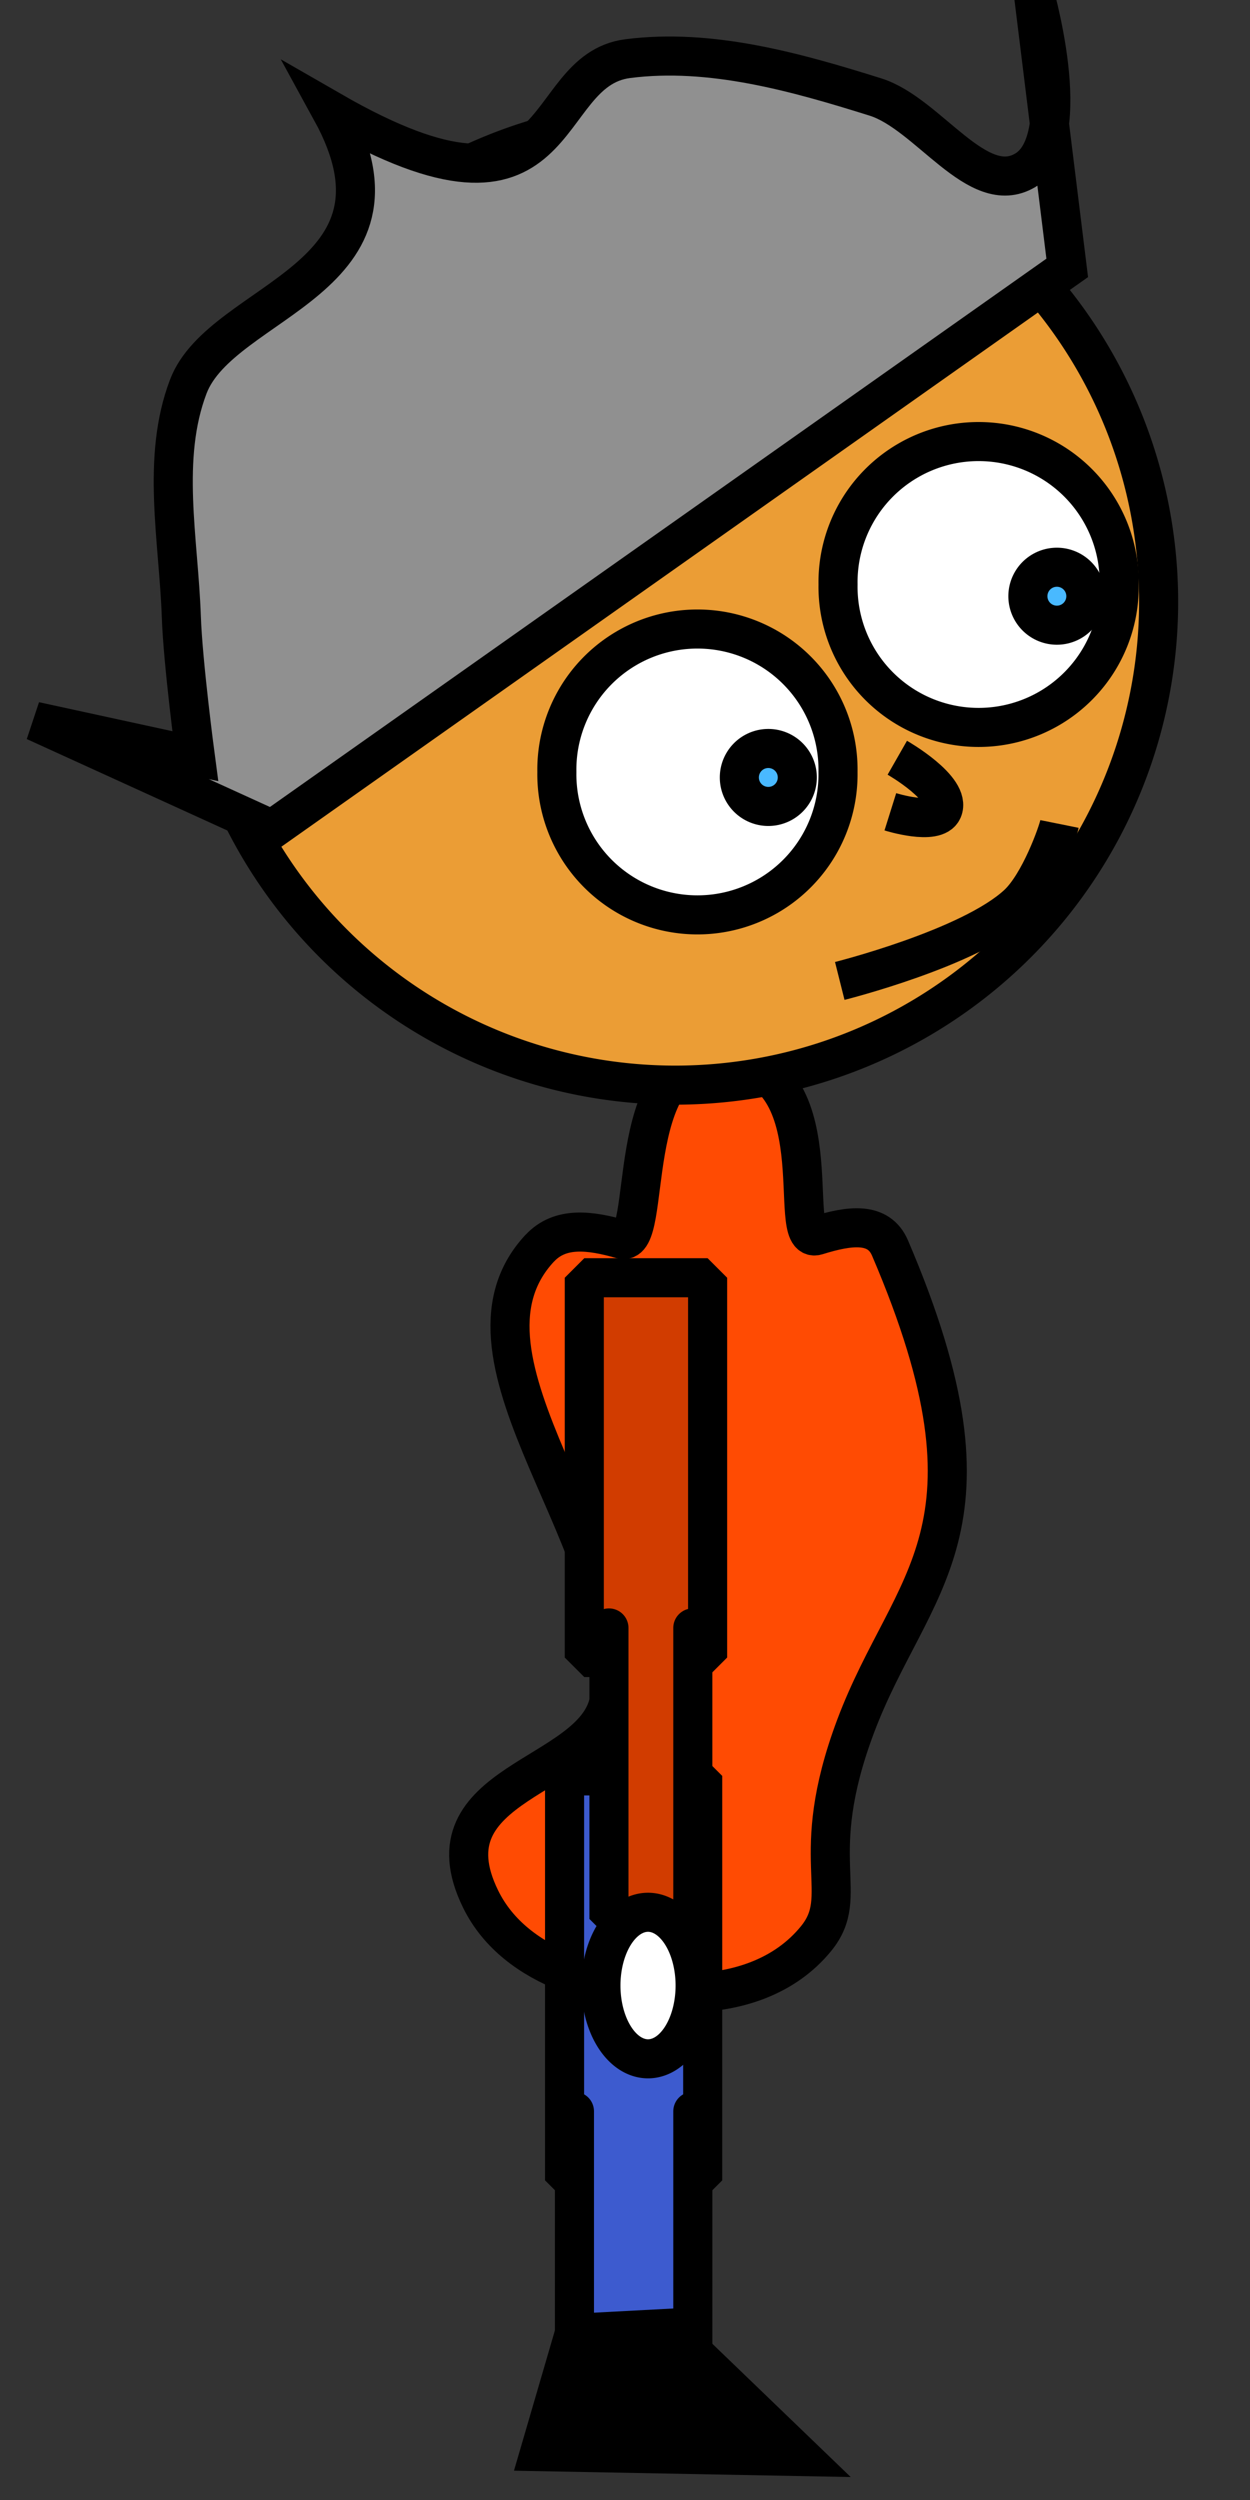 <?xml version="1.0" encoding="UTF-8" standalone="no"?>
<!-- Created with Inkscape (http://www.inkscape.org/) -->

<svg
   xmlns:dc="http://purl.org/dc/elements/1.1/"
   xmlns:cc="http://creativecommons.org/ns#"
   xmlns:rdf="http://www.w3.org/1999/02/22-rdf-syntax-ns#"
   xmlns:svg="http://www.w3.org/2000/svg"
   xmlns="http://www.w3.org/2000/svg"
   xmlns:sodipodi="http://sodipodi.sourceforge.net/DTD/sodipodi-0.dtd"
   xmlns:inkscape="http://www.inkscape.org/namespaces/inkscape"
   width="32"
   height="64"
   id="svg6235"
   version="1.1"
   inkscape:version="0.48.4 r9939"
   sodipodi:docname="hero2.svg">
  <rect width="100%" height="100%" fill="#333333" stroke="none"/>
  <defs
     id="defs6237" />
  <sodipodi:namedview
     id="base"
     pagecolor="#ffffff"
     bordercolor="#666666"
     borderopacity="1.0"
     inkscape:pageopacity="0.0"
     inkscape:pageshadow="2"
     inkscape:zoom="5.6"
     inkscape:cx="23.024002"
     inkscape:cy="14.932886"
     inkscape:document-units="px"
     inkscape:current-layer="layer1"
     showgrid="false"
     inkscape:window-width="1600"
     inkscape:window-height="837"
     inkscape:window-x="-8"
     inkscape:window-y="-8"
     inkscape:window-maximized="1" />
  <g
     inkscape:label="Layer 1"
     inkscape:groupmode="layer"
     id="layer1"
     transform="translate(0,-988.362)">
    <path
       style="fill:#ff4b03;fill-opacity:1;stroke:#000000;stroke-width:1;stroke-linecap:round;stroke-miterlimit:0;stroke-opacity:1"
       d="m 13.821,1020.314 c 0.519,-0.555 1.275,-0.46 2.092,-0.227 0.817,0.234 -0.007,-4.712 2.485,-4.635 3.09,0.096 1.667,4.805 2.514,4.54 0.847,-0.264 1.583,-0.359 1.873,0.321 3.106,7.256 0.524,8.492 -0.884,12.248 -1.284,3.425 -0.087,4.297 -1.01,5.43 -0.798,0.979 -2.02,1.376 -3.283,1.389 -2.021,0.021 -4.413,-0.585 -5.303,-2.399 -1.481,-3.018 2.859,-3.088 3.283,-5.051 0.827,-3.829 -4.442,-8.755 -1.768,-11.617 z"
       id="rect2987"
       inkscape:connector-curvature="0"
       sodipodi:nodetypes="sssssssssss"
       inkscape:export-filename="C:\Users\neosam\Documents\ld30game\other-files\hero2-tiles\torso.png"
       inkscape:export-xdpi="196.95662"
       inkscape:export-ydpi="196.95662" />
    <path
       sodipodi:type="arc"
       style="fill:#eb9d35;fill-opacity:1;stroke:#000000;stroke-width:1;stroke-linecap:round;stroke-miterlimit:0;stroke-opacity:1;stroke-dasharray:none"
       id="path2985"
       sodipodi:cx="17.930208"
       sodipodi:cy="15.260139"
       sodipodi:rx="12.374369"
       sodipodi:ry="12.374369"
       d="m 30.305,15.26 a 12.374,12.374 0 1 1 -24.749,0 12.374,12.374 0 1 1 24.749,0 z"
       transform="translate(-0.644,988.507)"
       inkscape:export-filename="C:\Users\neosam\Documents\ld30game\other-files\hero-tiles\head.png"
       inkscape:export-xdpi="199.22942"
       inkscape:export-ydpi="199.22942" />
    <rect
       style="fill:#3d5bcf;fill-opacity:1;stroke:#000000;stroke-width:1;stroke-linecap:round;stroke-miterlimit:0;stroke-opacity:1;stroke-dasharray:none"
       id="rect2990"
       width="3.536"
       height="10.354"
       x="14.453"
       y="1033.825"
       inkscape:export-filename="C:\Users\neosam\Documents\ld30game\other-files\hero2-tiles\upperleg.png"
       inkscape:export-xdpi="200"
       inkscape:export-ydpi="200" />
    <path
       style="fill:#3d5bcf;fill-opacity:1;stroke:#000000;stroke-width:1;stroke-linecap:round;stroke-miterlimit:0;stroke-opacity:1"
       d="m 17.736,1042.412 0,6.692 -3.03,0 0,-6.692"
       id="rect2992"
       inkscape:connector-curvature="0"
       sodipodi:nodetypes="cccc"
       inkscape:export-filename="C:\Users\neosam\Documents\ld30game\other-files\hero2-tiles\lowerleg.png"
       inkscape:export-xdpi="208"
       inkscape:export-ydpi="208" />
    <path
       style="fill:#000000;fill-opacity:1;stroke:#000000;stroke-width:1px;stroke-linecap:butt;stroke-linejoin:miter;stroke-opacity:1"
       d="m 17.104,1047.967 3.409,3.283 -6.692,-0.126 0.884,-3.03 z"
       id="path2994"
       inkscape:connector-curvature="0"
       inkscape:export-filename="C:\Users\neosam\Documents\ld30game\other-files\hero2-tiles\foot.png"
       inkscape:export-xdpi="208.69566"
       inkscape:export-ydpi="208.69566" />
    <rect
       style="fill:#d13c00;fill-opacity:1;fill-rule:evenodd;stroke:#000000;stroke-width:1;stroke-linecap:round;stroke-miterlimit:0;stroke-opacity:1;stroke-dasharray:none"
       id="rect3764"
       width="3.157"
       height="9.723"
       x="14.958"
       y="1021.072"
       inkscape:export-filename="C:\Users\neosam\Documents\ld30game\other-files\hero2-tiles\upperarm.png"
       inkscape:export-xdpi="201.51604"
       inkscape:export-ydpi="201.51604" />
    <path
       style="fill:#d13c00;fill-opacity:1;fill-rule:evenodd;stroke:#000000;stroke-width:1;stroke-linecap:round;stroke-miterlimit:0;stroke-opacity:1"
       d="m 17.736,1030.037 0,7.45 -2.147,0 0,-7.45"
       id="rect3766"
       inkscape:connector-curvature="0"
       sodipodi:nodetypes="cccc"
       inkscape:export-filename="C:\Users\neosam\Documents\ld30game\other-files\hero2-tiles\lowerarm.png"
       inkscape:export-xdpi="201"
       inkscape:export-ydpi="201" />
    <path
       transform="translate(0.563,990.281)"
       sodipodi:type="arc"
       style="fill:#ffffff;fill-opacity:1;fill-rule:evenodd;stroke:#000000;stroke-width:1;stroke-linecap:round;stroke-miterlimit:0;stroke-opacity:1;stroke-dasharray:none"
       id="path3768"
       sodipodi:cx="16.026785"
       sodipodi:cy="48.910713"
       sodipodi:rx="1.2053572"
       sodipodi:ry="1.875"
       d="m 17.232,48.911 a 1.205,1.875 0 1 1 -2.411,0 1.205,1.875 0 1 1 2.411,0 z"
       inkscape:export-filename="C:\Users\neosam\Documents\ld30game\other-files\hero2-tiles\hand.png"
       inkscape:export-xdpi="208.42105"
       inkscape:export-ydpi="208.42105" />
    <path
       sodipodi:type="arc"
       style="fill:#ffffff;fill-opacity:1;fill-rule:evenodd;stroke:#000000;stroke-width:1;stroke-linecap:round;stroke-miterlimit:0;stroke-opacity:1;stroke-dasharray:none"
       id="path3770"
       sodipodi:cx="-28.852482"
       sodipodi:cy="17.091042"
       sodipodi:rx="3.5986683"
       sodipodi:ry="3.5986683"
       d="m -25.254,17.091 a 3.599,3.599 0 1 1 -7.197,0 3.599,3.599 0 1 1 7.197,0 z"
       transform="translate(53.905,986.234)"
       inkscape:export-filename="C:\Users\neosam\Documents\ld30game\other-files\hero-tiles\head.png"
       inkscape:export-xdpi="199.22942"
       inkscape:export-ydpi="199.22942" />
    <path
       transform="translate(46.707,991.033)"
       d="m -25.254,17.091 a 3.599,3.599 0 1 1 -7.197,0 3.599,3.599 0 1 1 7.197,0 z"
       sodipodi:ry="3.5986683"
       sodipodi:rx="3.5986683"
       sodipodi:cy="17.091042"
       sodipodi:cx="-28.852482"
       id="path3772"
       style="fill:#ffffff;fill-opacity:1;fill-rule:evenodd;stroke:#000000;stroke-width:1;stroke-linecap:round;stroke-miterlimit:0;stroke-opacity:1;stroke-dasharray:none"
       sodipodi:type="arc"
       inkscape:export-filename="C:\Users\neosam\Documents\ld30game\other-files\hero-tiles\head.png"
       inkscape:export-xdpi="199.22942"
       inkscape:export-ydpi="199.22942" />
    <path
       style="fill:none;stroke:#000000;stroke-width:1px;stroke-linecap:butt;stroke-linejoin:miter;stroke-opacity:1"
       d="m 22.971,1007.76 c 0,0 1.397,0.798 1.161,1.339 -0.179,0.409 -1.339,0.045 -1.339,0.045"
       id="path3774"
       inkscape:connector-curvature="0"
       sodipodi:nodetypes="csc"
       inkscape:export-filename="C:\Users\neosam\Documents\ld30game\other-files\hero-tiles\head.png"
       inkscape:export-xdpi="199.22942"
       inkscape:export-ydpi="199.22942" />
    <path
       style="fill:none;stroke:#000000;stroke-width:1px;stroke-linecap:butt;stroke-linejoin:miter;stroke-opacity:1"
       d="m 27.123,1009.456 c -0.045,0.223 -0.506,1.528 -1.071,2.054 -1.211,1.125 -4.554,1.964 -4.554,1.964"
       id="path3776"
       inkscape:connector-curvature="0"
       sodipodi:nodetypes="csc"
       inkscape:export-filename="C:\Users\neosam\Documents\ld30game\other-files\hero-tiles\head.png"
       inkscape:export-xdpi="199.22942"
       inkscape:export-ydpi="199.22942" />
    <path
       sodipodi:type="arc"
       style="fill:#49b9ff;fill-opacity:1;fill-rule:evenodd;stroke:#000000;stroke-width:1;stroke-linecap:round;stroke-miterlimit:0;stroke-opacity:1;stroke-dasharray:none"
       id="path3780"
       sodipodi:cx="19.429653"
       sodipodi:cy="20.358253"
       sodipodi:rx="0.74183077"
       sodipodi:ry="0.74183077"
       d="m 20.171,20.358 a 0.742,0.742 0 1 1 -1.484,0 0.742,0.742 0 1 1 1.484,0 z"
       transform="translate(0.24,987.907)"
       inkscape:export-filename="C:\Users\neosam\Documents\ld30game\other-files\hero-tiles\head.png"
       inkscape:export-xdpi="199.22942"
       inkscape:export-ydpi="199.22942" />
    <path
       transform="translate(7.627,983.267)"
       d="m 20.171,20.358 a 0.742,0.742 0 1 1 -1.484,0 0.742,0.742 0 1 1 1.484,0 z"
       sodipodi:ry="0.74183077"
       sodipodi:rx="0.74183077"
       sodipodi:cy="20.358253"
       sodipodi:cx="19.429653"
       id="path3782"
       style="fill:#49b9ff;fill-opacity:1;fill-rule:evenodd;stroke:#000000;stroke-width:1;stroke-linecap:round;stroke-miterlimit:0;stroke-opacity:1;stroke-dasharray:none"
       sodipodi:type="arc"
       inkscape:export-filename="C:\Users\neosam\Documents\ld30game\other-files\hero-tiles\head.png"
       inkscape:export-xdpi="199.22942"
       inkscape:export-ydpi="199.22942" />
    <path
       inkscape:export-ydpi="199.22942"
       inkscape:export-xdpi="199.22942"
       inkscape:export-filename="C:\Users\neosam\Documents\ld30game\other-files\hero2-tiles\head_side.png"
       transform="translate(-65.016,1037.359)"
       d="m 30.305,15.26 a 12.374,12.374 0 1 1 -24.749,0 12.374,12.374 0 1 1 24.749,0 z"
       sodipodi:ry="12.374369"
       sodipodi:rx="12.374369"
       sodipodi:cy="15.260139"
       sodipodi:cx="17.930208"
       id="path4537"
       style="fill:#eb9d35;fill-opacity:1;stroke:#000000;stroke-width:1;stroke-linecap:round;stroke-miterlimit:0;stroke-opacity:1;stroke-dasharray:none"
       sodipodi:type="arc" />
    <path
       inkscape:export-ydpi="199.22942"
       inkscape:export-xdpi="199.22942"
       inkscape:export-filename="C:\Users\neosam\Documents\ld30game\other-files\hero2-tiles\head_side.png"
       transform="translate(-9.962,1036.601)"
       d="m -25.254,17.091 a 3.599,3.599 0 1 1 -7.197,0 3.599,3.599 0 1 1 7.197,0 z"
       sodipodi:ry="3.5986683"
       sodipodi:rx="3.5986683"
       sodipodi:cy="17.091042"
       sodipodi:cx="-28.852482"
       id="path4539"
       style="fill:#ffffff;fill-opacity:1;fill-rule:evenodd;stroke:#000000;stroke-width:1;stroke-linecap:round;stroke-miterlimit:0;stroke-opacity:1;stroke-dasharray:none"
       sodipodi:type="arc" />
    <path
       inkscape:export-ydpi="199.22942"
       inkscape:export-xdpi="199.22942"
       inkscape:export-filename="C:\Users\neosam\Documents\ld30game\other-files\hero2-tiles\head_side.png"
       sodipodi:type="arc"
       style="fill:#49b9ff;fill-opacity:1;fill-rule:evenodd;stroke:#000000;stroke-width:1;stroke-linecap:round;stroke-miterlimit:0;stroke-opacity:1;stroke-dasharray:none"
       id="path4541"
       sodipodi:cx="19.429653"
       sodipodi:cy="20.358253"
       sodipodi:rx="0.74183077"
       sodipodi:ry="0.74183077"
       d="m 20.171,20.358 a 0.742,0.742 0 1 1 -1.484,0 0.742,0.742 0 1 1 1.484,0 z"
       transform="translate(-56.24,1033.634)" />
    <path
       inkscape:export-ydpi="199.22942"
       inkscape:export-xdpi="199.22942"
       inkscape:export-filename="C:\Users\neosam\Documents\ld30game\other-files\hero2-tiles\head_side.png"
       sodipodi:nodetypes="csc"
       inkscape:connector-curvature="0"
       id="path4543"
       d="m -35.466,1055.854 c 0,0 1.397,0.798 1.161,1.339 -0.179,0.409 -1.339,0.045 -1.339,0.045"
       style="fill:none;stroke:#000000;stroke-width:1px;stroke-linecap:butt;stroke-linejoin:miter;stroke-opacity:1" />
    <path
       style="fill:none;stroke:#000000;stroke-width:1px;stroke-linecap:butt;stroke-linejoin:miter;stroke-opacity:1"
       d="m -46.075,1058.553 c 0,0 1.663,2.447 2.904,3.157 1.047,0.598 3.536,0.758 3.536,0.758"
       id="path4545"
       inkscape:connector-curvature="0"
       sodipodi:nodetypes="csc"
       inkscape:export-filename="C:\Users\neosam\Documents\ld30game\other-files\hero2-tiles\head_side.png"
       inkscape:export-xdpi="199"
       inkscape:export-ydpi="199" />
    <path
       style="fill:#909090;fill-opacity:1;stroke:#000000;stroke-width:1px;stroke-linecap:butt;stroke-linejoin:miter;stroke-opacity:1"
       d="m -64.286,1055.934 6.071,2.768 20.357,-14.375 -0.893,-7.232 c 0,0 1.176,3.921 -0.179,4.732 -1.222,0.732 -2.48,-1.449 -3.839,-1.875 -2.04,-0.64 -4.218,-1.254 -6.339,-0.982 -2.38,0.304 -1.431,4.883 -7.589,1.339 2.374,4.331 -2.803,4.803 -3.661,7.054 -0.7,1.836 -0.247,3.929 -0.179,5.893 0.041,1.196 0.357,3.571 0.357,3.571 z"
       id="path6831"
       inkscape:connector-curvature="0"
       sodipodi:nodetypes="ccccssscsscc"
       inkscape:export-filename="C:\Users\neosam\Documents\ld30game\other-files\hero2-tiles\head_side.png"
       inkscape:export-xdpi="199"
       inkscape:export-ydpi="199" />
    <path
       inkscape:export-ydpi="199"
       inkscape:export-xdpi="199"
       inkscape:export-filename="C:\Users\neosam\Documents\ld30game\other-files\hero2-tiles\head_side.png"
       sodipodi:nodetypes="ccccssscsscc"
       inkscape:connector-curvature="0"
       id="path6833"
       d="m 0.893,1006.827 6.071,2.768 20.357,-14.375 -0.893,-7.232 c 0,0 1.176,3.921 -0.179,4.732 -1.222,0.732 -2.48,-1.449 -3.839,-1.875 -2.04,-0.64 -4.218,-1.254 -6.339,-0.982 -2.38,0.304 -1.431,4.883 -7.589,1.339 2.374,4.331 -2.803,4.803 -3.661,7.054 -0.7,1.836 -0.247,3.929 -0.179,5.893 0.041,1.196 0.357,3.571 0.357,3.571 z"
       style="fill:#909090;fill-opacity:1;stroke:#000000;stroke-width:1px;stroke-linecap:butt;stroke-linejoin:miter;stroke-opacity:1" />
  </g>
</svg>
